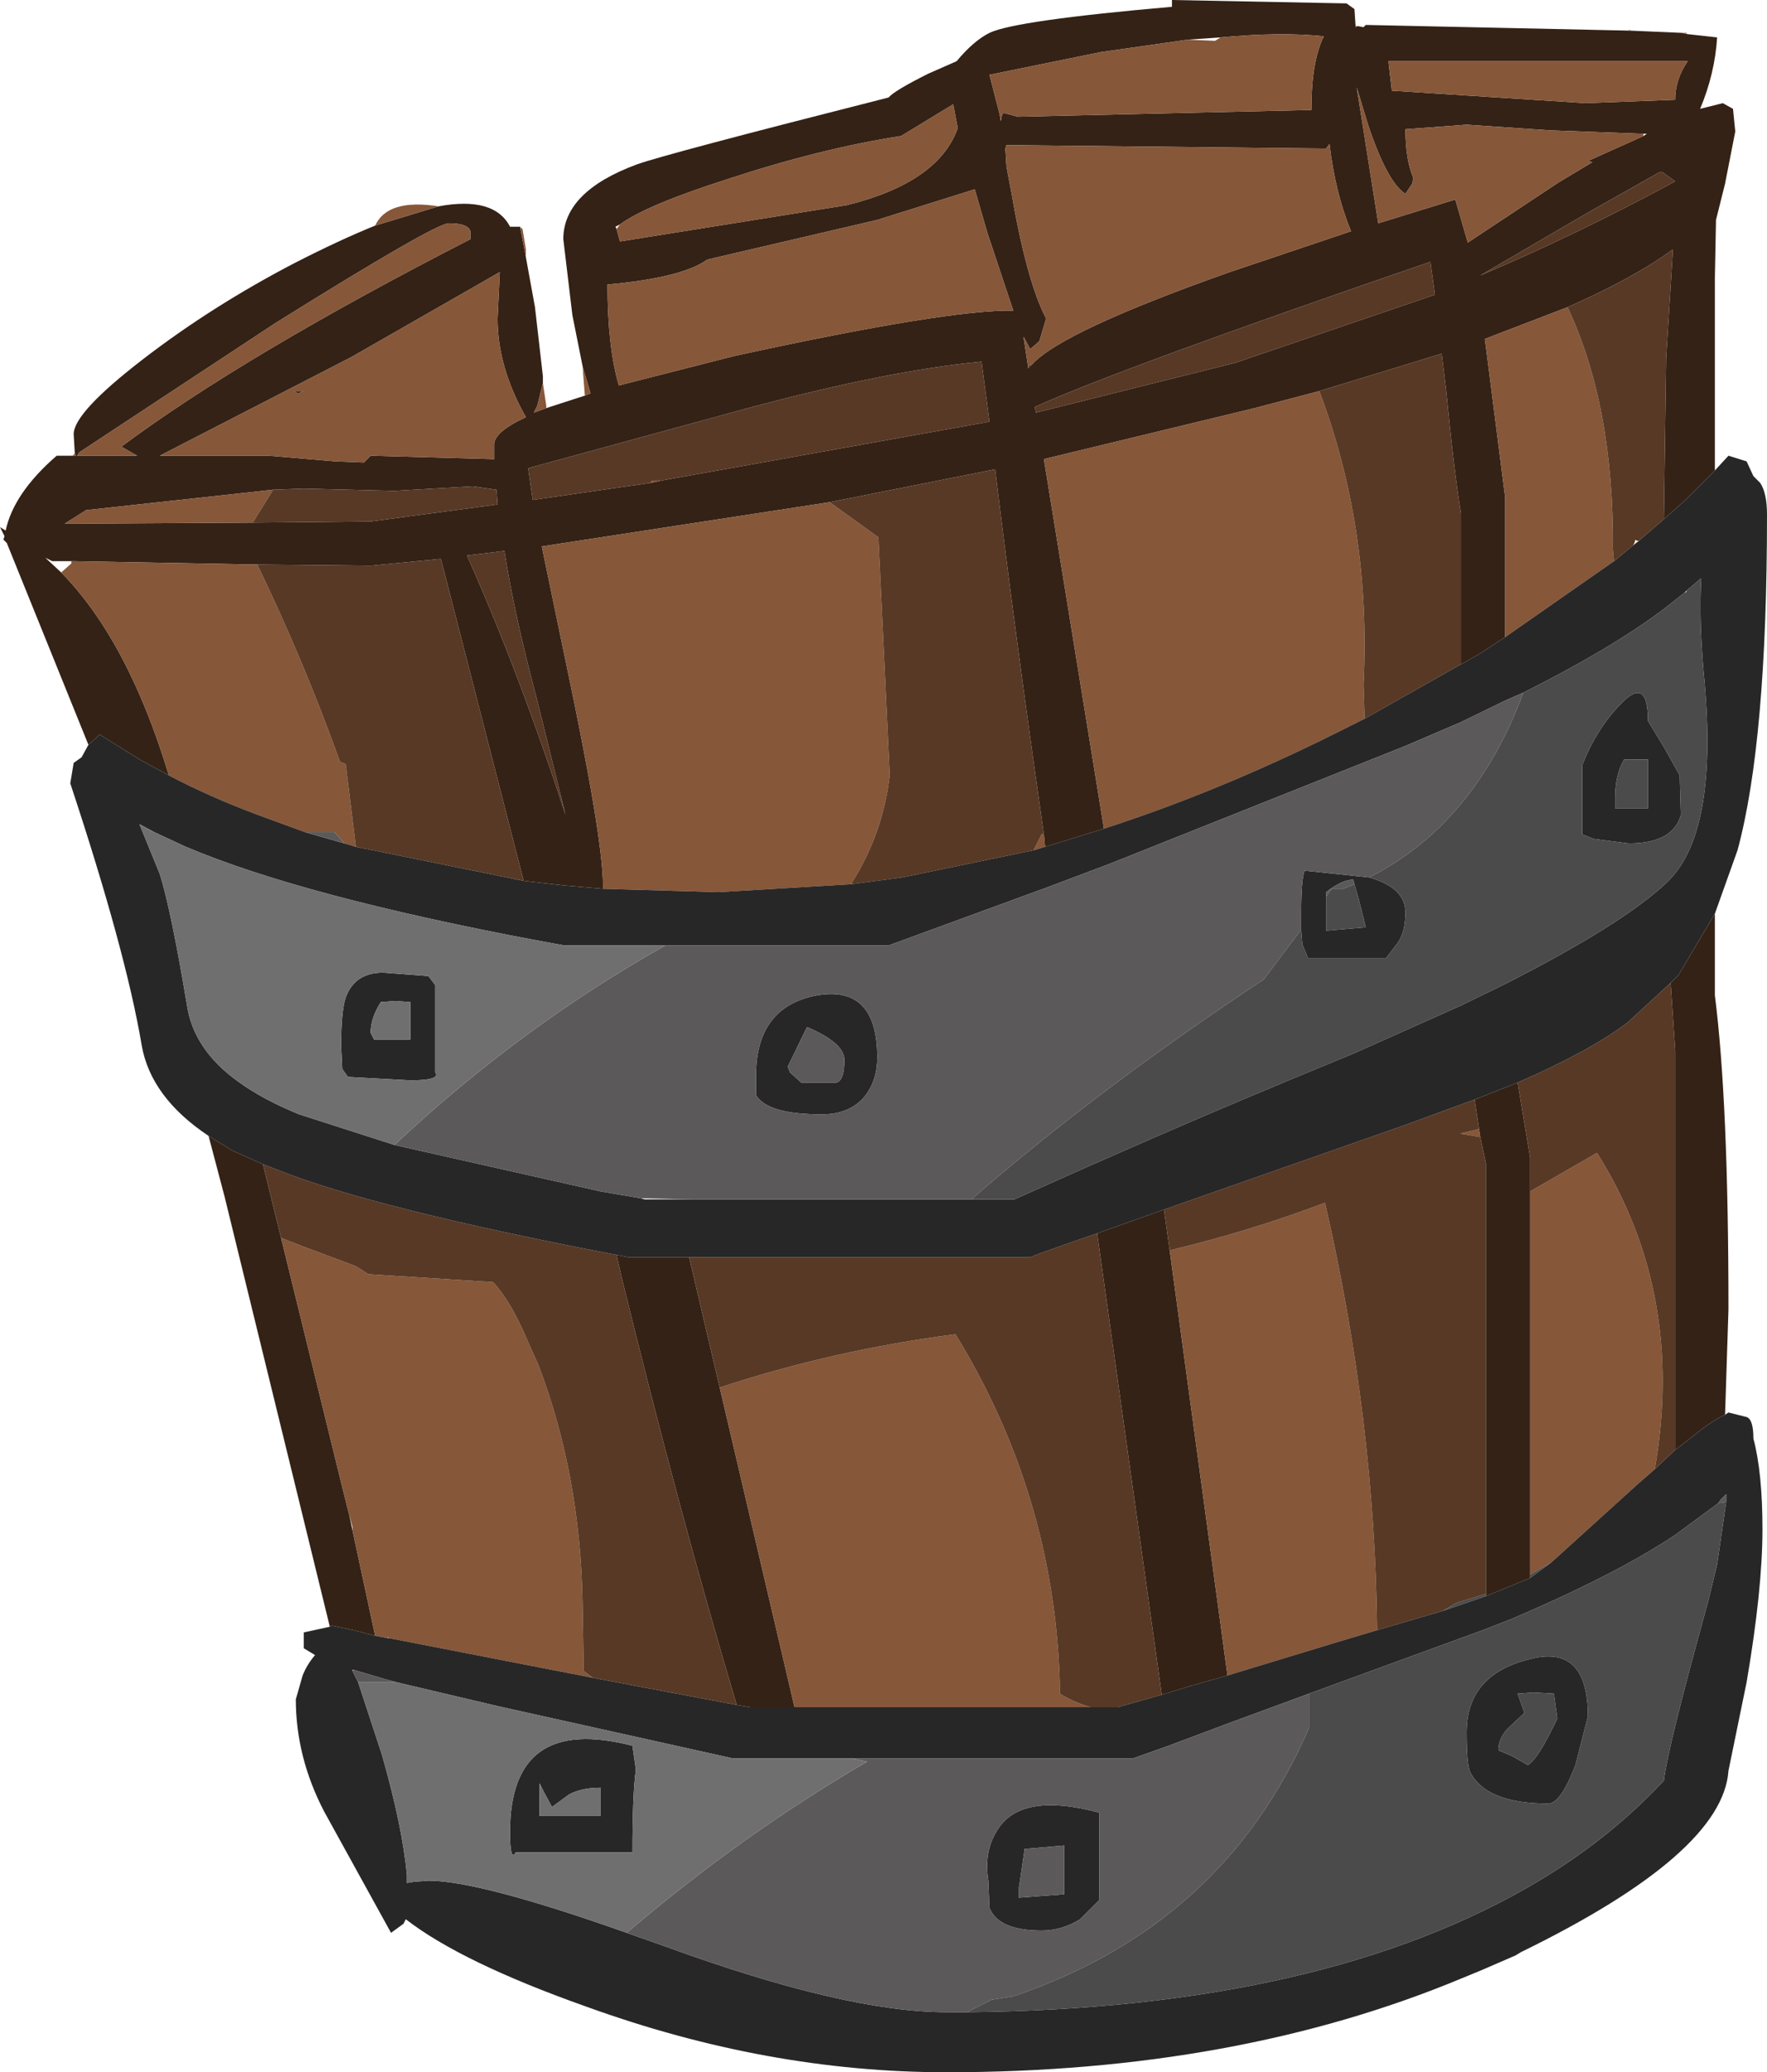 <?xml version="1.0" encoding="UTF-8" standalone="no"?>
<svg xmlns:ffdec="https://www.free-decompiler.com/flash" xmlns:xlink="http://www.w3.org/1999/xlink" ffdec:objectType="shape" height="91.4px" width="77.95px" xmlns="http://www.w3.org/2000/svg">
  <g transform="matrix(1.0, 0.0, 0.0, 1.0, 0.0, 0.0)">
    <path d="M74.4 1.5 L75.75 1.65 Q75.65 3.25 75.0 4.8 L76.0 4.55 76.45 4.8 76.55 5.8 76.1 8.1 75.7 9.7 75.65 12.25 75.65 20.75 74.3 22.1 73.4 22.9 73.5 15.8 73.8 11.0 Q72.1 12.25 69.15 13.55 L65.5 14.95 65.55 15.3 66.4 21.95 66.4 28.1 65.25 28.85 64.45 29.3 64.45 22.65 Q64.15 20.85 63.8 17.25 L63.6 15.6 58.2 17.25 55.35 18.0 46.05 20.25 48.7 36.55 46.1 37.35 46.05 36.8 Q44.8 28.1 43.9 20.7 L36.6 22.15 23.9 24.1 24.95 29.15 Q26.6 36.95 26.6 39.05 L26.6 39.2 24.85 39.05 23.1 38.85 19.45 24.65 16.35 24.95 11.35 24.9 3.15 24.75 2.3 24.75 2.0 24.6 2.7 25.25 Q5.65 28.25 7.45 34.2 L6.25 33.55 4.4 32.4 3.9 32.85 0.3 23.95 0.15 23.8 0.2 23.65 0.0 23.25 0.25 23.4 Q0.6 21.75 2.5 20.1 L3.2 20.1 3.35 20.1 3.3 20.0 3.25 19.15 Q3.25 18.2 6.3 15.85 9.35 13.5 13.0 11.6 14.95 10.6 16.55 9.95 L19.35 9.1 Q21.8 8.65 22.5 10.0 L22.95 10.0 22.95 10.05 23.2 11.35 23.6 13.55 23.95 16.6 23.95 16.9 23.7 17.9 23.55 18.2 24.1 18.0 25.8 17.45 26.05 17.35 25.7 16.15 25.25 13.9 24.85 10.55 Q24.85 8.45 28.1 7.25 29.35 6.8 39.2 4.3 39.45 4.0 40.95 3.25 L42.2 2.7 Q42.95 1.8 43.65 1.45 44.8 0.9 51.7 0.3 L51.7 0.0 59.4 0.15 59.75 0.4 59.8 1.15 59.8 1.2 59.9 1.15 60.15 1.2 60.25 1.1 71.85 1.35 71.9 1.35 74.2 1.45 74.4 1.5 M75.65 40.3 L75.65 43.9 Q76.25 48.6 76.25 57.75 L76.1 62.4 Q75.55 62.65 74.8 63.25 L74.1 63.8 73.9 63.95 73.9 46.35 73.7 43.35 74.05 43.0 75.65 40.3 M14.55 71.75 L9.9 52.75 9.2 50.1 10.25 50.75 11.6 51.35 12.4 54.6 15.1 65.6 15.4 66.8 15.55 67.5 16.55 72.15 15.6 71.9 14.65 71.7 14.55 71.75 M72.5 6.0 L72.65 5.9 72.5 5.9 68.4 5.75 64.7 5.5 62.0 5.7 Q62.0 7.05 62.35 7.85 L62.3 8.1 62.0 8.55 Q61.2 8.05 60.35 5.5 L59.85 3.85 60.8 9.85 64.2 8.8 64.75 10.7 68.75 8.05 70.25 7.15 70.05 7.1 72.5 6.0 M74.45 2.7 L61.25 2.7 61.4 4.0 69.95 4.55 73.9 4.4 Q73.9 3.5 74.45 2.7 M73.35 7.6 L73.2 7.6 70.1 9.35 65.3 12.15 Q69.55 10.35 73.9 8.0 L73.35 7.6 M63.1 11.55 Q49.4 16.25 45.65 17.95 L45.7 18.2 54.5 16.0 63.3 13.0 63.1 11.55 M52.4 1.75 L48.55 2.3 43.65 3.3 44.1 5.05 44.15 5.35 Q44.2 4.9 44.35 5.0 L44.9 5.15 57.85 4.85 Q57.85 2.7 58.4 1.6 56.5 1.4 53.85 1.65 L52.4 1.75 M45.55 16.05 Q46.9 14.6 54.25 12.0 L59.6 10.2 Q58.9 8.5 58.65 6.35 L58.5 6.55 44.4 6.4 44.35 6.55 44.4 7.35 44.6 8.4 Q45.3 12.45 46.15 14.05 L45.85 15.05 45.45 15.4 45.15 14.85 45.35 16.15 45.35 16.25 45.55 16.05 M27.2 10.1 L27.35 10.65 37.35 9.05 Q41.4 8.05 42.25 5.65 L42.05 4.6 39.75 6.0 Q36.2 6.55 32.1 7.9 28.5 9.05 27.35 9.9 L27.15 10.0 27.2 10.1 M43.0 8.35 L38.7 9.7 31.2 11.45 Q30.1 12.25 26.8 12.55 26.8 15.3 27.3 17.0 L32.4 15.7 Q41.8 13.65 44.7 13.7 L43.55 10.25 43.0 8.35 M29.15 21.2 L43.65 18.6 43.3 15.95 Q39.15 16.35 33.0 18.0 L23.3 20.65 23.5 22.05 28.7 21.3 29.15 21.2 M65.05 48.5 L66.95 47.75 67.5 51.05 67.5 52.55 67.5 69.45 67.5 69.6 65.55 70.4 65.55 70.3 65.55 51.3 65.3 50.15 65.25 49.8 65.05 48.5 M20.75 10.2 Q20.65 9.85 19.8 9.85 19.2 9.85 12.15 14.25 L3.5 19.95 3.4 20.1 6.05 20.1 5.35 19.7 Q10.8 15.65 20.75 10.55 L20.75 10.2 M21.95 14.05 L22.05 12.0 15.5 15.75 7.05 20.1 11.75 20.1 11.85 20.1 14.8 20.35 16.05 20.4 16.15 20.3 16.35 20.1 21.8 20.25 21.8 19.6 Q21.8 19.05 23.2 18.4 21.95 16.2 21.95 14.05 M20.6 24.5 Q22.9 29.65 24.95 35.95 L23.65 30.7 Q22.7 27.15 22.25 24.3 L20.6 24.5 M11.15 23.05 L16.35 23.0 21.95 22.25 21.9 21.6 20.85 21.45 17.4 21.65 13.4 21.55 12.05 21.6 3.8 22.5 2.85 23.1 11.15 23.05 M12.95 17.25 L13.4 17.25 13.15 17.35 12.95 17.25 M30.4 55.45 L31.75 61.2 35.05 75.3 33.1 75.3 32.5 75.2 Q30.0 66.85 27.4 56.25 L27.2 55.35 27.7 55.45 30.4 55.45 M51.25 74.75 L48.4 54.4 51.35 53.35 51.6 55.15 54.15 73.9 52.55 74.35 51.25 74.75" fill="#342216" fill-rule="evenodd" stroke="none"/>
    <path d="M3.2 20.1 L3.3 20.0 3.35 20.1 3.2 20.1 M16.55 9.95 Q17.1 8.75 19.35 9.1 L16.55 9.95 M22.95 10.05 L23.0 10.05 23.05 10.1 23.2 11.0 23.2 11.35 22.95 10.05 M23.95 16.9 L24.1 17.9 24.1 18.0 23.55 18.2 23.7 17.9 23.95 16.9 M25.8 17.45 L25.7 16.15 26.05 17.35 25.8 17.45 M59.8 1.15 L59.9 1.15 59.8 1.2 59.8 1.15 M71.85 1.35 L71.9 1.3 71.9 1.35 71.85 1.35 M74.2 1.45 L74.4 1.45 74.4 1.5 74.2 1.45 M72.5 5.9 L72.5 6.0 70.05 7.1 70.25 7.15 68.75 8.05 64.75 10.7 64.2 8.8 60.8 9.85 59.85 3.85 60.35 5.5 Q61.2 8.05 62.0 8.55 L62.3 8.1 62.35 7.85 Q62.0 7.05 62.0 5.7 L64.7 5.5 68.4 5.75 72.5 5.9 M74.45 2.7 Q73.9 3.5 73.9 4.4 L69.95 4.55 61.4 4.0 61.25 2.7 74.45 2.7 M58.2 17.25 Q60.5 23.35 60.15 30.2 L60.2 31.7 59.0 32.3 Q53.8 34.9 48.7 36.55 L46.05 20.25 55.35 18.0 58.2 17.25 M66.4 28.1 L66.4 21.95 65.55 15.3 65.5 14.95 69.15 13.55 Q71.2 17.9 71.15 24.2 L71.2 24.75 66.4 28.1 M53.85 1.65 Q56.5 1.4 58.4 1.6 57.85 2.7 57.85 4.85 L44.9 5.15 44.35 5.0 Q44.2 4.9 44.15 5.35 L44.1 5.05 43.65 3.3 48.55 2.3 52.4 1.75 53.6 1.8 53.85 1.65 M45.35 16.15 L45.15 14.85 45.45 15.4 45.85 15.05 46.15 14.05 Q45.3 12.45 44.6 8.4 L44.4 7.35 44.35 6.55 44.4 6.4 58.5 6.55 58.65 6.35 Q58.9 8.5 59.6 10.2 L54.25 12.0 Q46.9 14.6 45.55 16.05 L45.35 16.15 M27.35 9.9 Q28.5 9.05 32.1 7.9 36.2 6.55 39.75 6.0 L42.05 4.6 42.25 5.65 Q41.4 8.05 37.35 9.05 L27.35 10.65 27.2 10.1 27.35 9.9 M43.0 8.35 L43.55 10.25 44.7 13.7 Q41.8 13.65 32.4 15.7 L27.3 17.0 Q26.8 15.3 26.8 12.55 30.1 12.25 31.2 11.45 L38.7 9.7 43.0 8.35 M28.7 21.3 L28.75 21.2 29.15 21.2 28.7 21.3 M45.6 37.5 L45.95 36.8 46.05 36.8 46.1 37.35 45.6 37.5 M36.6 22.15 L38.75 23.7 39.25 34.2 Q38.95 36.75 37.6 38.9 L37.55 39.0 31.7 39.35 26.6 39.2 26.6 39.05 Q26.6 36.95 24.95 29.15 L23.9 24.1 36.6 22.15 M65.25 49.8 L65.3 50.15 64.4 50.0 65.25 49.8 M67.5 69.45 L67.5 52.55 70.45 50.85 Q74.35 57.05 73.0 64.8 L72.2 65.5 68.45 68.9 67.5 69.45 M21.95 14.05 Q21.95 16.2 23.2 18.4 21.8 19.05 21.8 19.6 L21.8 20.25 16.35 20.1 16.15 20.3 16.05 20.4 14.8 20.35 11.85 20.1 11.75 20.1 7.05 20.1 15.5 15.75 22.05 12.0 21.95 14.05 M20.75 10.2 L20.75 10.55 Q10.8 15.65 5.35 19.7 L6.05 20.1 3.4 20.1 3.5 19.95 12.15 14.25 Q19.2 9.85 19.8 9.85 20.65 9.85 20.75 10.2 M12.05 21.6 L11.15 23.05 2.85 23.1 3.8 22.5 12.05 21.6 M12.95 17.25 L13.15 17.35 13.4 17.25 12.95 17.25 M15.2 37.2 L14.75 36.7 13.45 36.7 11.4 35.95 Q9.25 35.15 7.45 34.2 5.65 28.25 2.7 25.25 L3.15 24.85 3.15 24.75 11.35 24.9 Q13.4 29.15 15.0 33.6 L15.25 33.7 15.7 37.35 15.2 37.2 M31.75 61.2 Q36.75 59.55 42.15 58.85 46.5 65.95 46.75 74.2 L46.75 74.7 Q47.3 75.05 48.1 75.3 L35.05 75.3 31.75 61.2 M12.4 54.6 L13.3 54.95 15.7 55.85 16.25 56.2 21.75 56.55 Q22.55 57.4 23.3 59.2 L23.75 60.2 Q25.6 65.05 25.7 70.7 L25.75 73.7 26.15 74.0 17.15 72.25 17.1 72.2 17.1 72.25 16.55 72.15 15.55 67.5 15.55 67.35 15.4 66.8 15.1 65.6 12.4 54.6 M60.75 71.9 L58.75 72.5 54.15 73.9 51.6 55.15 Q55.15 54.3 58.45 53.05 60.65 62.6 60.75 71.9" fill="#865739" fill-rule="evenodd" stroke="none"/>
    <path d="M58.2 17.25 L63.6 15.6 63.8 17.25 Q64.15 20.85 64.45 22.65 L64.45 29.3 60.2 31.7 60.15 30.2 Q60.5 23.35 58.2 17.25 M73.35 7.6 L73.9 8.0 Q69.55 10.35 65.3 12.15 L70.1 9.35 73.2 7.6 73.35 7.6 M69.15 13.55 Q72.1 12.25 73.8 11.0 L73.5 15.8 73.4 22.9 72.3 23.85 72.25 23.85 72.2 23.85 72.15 23.8 72.1 23.95 72.05 24.05 71.2 24.75 71.15 24.2 Q71.2 17.9 69.15 13.55 M63.1 11.55 L63.3 13.0 54.5 16.0 45.7 18.2 45.65 17.95 Q49.4 16.25 63.1 11.55 M45.35 16.15 L45.55 16.05 45.35 16.25 45.35 16.15 M28.7 21.3 L23.5 22.05 23.3 20.65 33.0 18.0 Q39.15 16.35 43.3 15.95 L43.65 18.6 29.15 21.2 28.75 21.2 28.7 21.3 M46.05 36.8 L45.95 36.8 45.6 37.5 39.8 38.7 37.55 39.0 37.6 38.9 Q38.95 36.75 39.25 34.2 L38.75 23.7 36.6 22.15 43.9 20.7 Q44.8 28.1 46.05 36.8 M65.05 48.5 L65.25 49.8 64.4 50.0 65.3 50.15 65.55 51.3 65.55 70.3 64.25 70.7 63.65 71.05 60.75 71.9 Q60.65 62.6 58.45 53.05 55.15 54.3 51.6 55.15 L51.35 53.35 61.9 49.65 65.05 48.5 M67.5 52.55 L67.5 51.05 66.95 47.75 Q70.15 46.35 71.8 45.1 L73.7 43.35 73.9 46.35 73.9 63.95 73.0 64.8 Q74.35 57.05 70.45 50.85 L67.5 52.55 M12.05 21.6 L13.4 21.55 17.4 21.65 20.85 21.45 21.9 21.6 21.95 22.25 16.35 23.0 11.15 23.05 12.05 21.6 M20.6 24.5 L22.25 24.3 Q22.7 27.15 23.65 30.7 L24.95 35.95 Q22.9 29.65 20.6 24.5 M15.7 37.35 L15.25 33.7 15.0 33.6 Q13.4 29.15 11.35 24.9 L16.35 24.95 19.45 24.65 23.1 38.85 15.7 37.35 M31.75 61.2 L30.4 55.45 45.45 55.45 Q46.2 55.15 48.4 54.4 L51.25 74.75 49.3 75.3 48.1 75.3 Q47.3 75.05 46.75 74.7 L46.75 74.2 Q46.5 65.95 42.15 58.85 36.75 59.55 31.75 61.2 M27.2 55.35 L27.4 56.25 Q30.0 66.85 32.5 75.2 L26.15 74.0 25.75 73.7 25.7 70.7 Q25.6 65.05 23.75 60.2 L23.3 59.2 Q22.55 57.4 21.75 56.55 L16.25 56.2 15.7 55.85 13.3 54.95 12.4 54.6 11.6 51.35 12.25 51.6 Q16.5 53.3 27.2 55.35" fill="#583925" fill-rule="evenodd" stroke="none"/>
    <path d="M75.65 20.75 L76.25 20.1 77.05 20.35 77.35 21.0 77.65 21.3 Q77.95 21.75 77.95 22.7 77.95 32.7 76.65 37.5 L75.65 40.3 74.05 43.0 73.7 43.35 71.8 45.1 Q70.15 46.35 66.95 47.75 L65.05 48.5 61.9 49.65 51.35 53.35 48.4 54.4 Q46.2 55.15 45.45 55.45 L30.4 55.45 27.7 55.45 27.2 55.35 Q16.5 53.3 12.25 51.6 L11.6 51.35 10.25 50.75 9.2 50.1 Q6.65 48.4 6.25 46.1 5.55 41.95 3.1 34.55 L3.25 33.65 3.6 33.4 3.9 32.85 4.4 32.4 6.25 33.55 7.45 34.2 Q9.25 35.15 11.4 35.95 L13.45 36.7 15.2 37.2 15.7 37.35 23.1 38.85 24.85 39.05 26.6 39.2 31.7 39.35 37.55 39.0 39.8 38.7 45.6 37.5 46.1 37.35 48.7 36.55 Q53.8 34.9 59.0 32.3 L60.2 31.7 64.45 29.3 65.25 28.85 66.4 28.1 71.2 24.75 72.05 24.05 72.3 23.85 73.4 22.9 74.3 22.1 75.65 20.75 M76.1 62.4 L76.25 62.3 77.05 62.5 Q77.35 62.6 77.35 63.45 77.75 64.95 77.75 67.45 77.75 70.1 77.05 74.2 L76.25 78.1 Q76.0 81.75 67.1 86.1 L66.85 86.25 65.35 86.9 64.5 87.25 Q54.55 91.4 41.75 91.4 33.85 91.4 25.85 88.5 20.35 86.55 17.9 84.65 L17.8 84.85 17.25 85.25 14.3 79.9 Q13.05 77.5 13.05 74.95 L13.35 73.9 Q13.55 73.4 13.9 73.0 L13.4 72.7 13.4 72.0 14.55 71.75 14.65 71.7 15.6 71.9 16.55 72.15 17.1 72.25 17.15 72.25 26.15 74.0 32.5 75.2 33.1 75.3 35.05 75.3 48.1 75.3 49.3 75.3 51.25 74.75 52.55 74.35 54.15 73.9 58.75 72.5 60.75 71.9 63.65 71.05 65.55 70.4 67.5 69.6 68.45 68.9 72.2 65.5 73.0 64.8 73.9 63.95 74.1 63.8 74.8 63.25 Q75.55 62.65 76.1 62.4 M67.2 30.55 L66.4 30.9 64.45 31.85 62.0 32.9 48.95 38.1 46.3 39.1 39.2 41.7 29.35 41.7 24.9 41.7 23.8 41.5 Q13.4 39.55 8.2 37.35 L6.8 36.7 6.15 36.35 7.05 38.55 Q7.55 40.15 8.25 44.35 8.55 46.3 10.5 47.7 11.6 48.5 13.2 49.15 L17.4 50.5 26.5 52.55 28.25 52.85 28.45 52.9 30.55 52.9 42.85 52.9 44.75 52.9 48.0 51.45 50.85 50.2 Q54.4 48.65 59.75 46.45 L64.45 44.35 66.4 43.4 Q71.6 40.75 73.5 38.95 L73.65 38.8 Q75.85 36.55 75.15 29.6 74.95 27.25 75.05 25.5 L74.4 26.05 74.3 26.15 73.35 26.9 Q71.0 28.65 67.2 30.55 M57.4 41.0 L57.4 40.3 Q57.4 38.8 57.55 38.4 L60.4 38.7 Q62.0 39.15 62.0 40.25 62.0 41.1 61.65 41.6 L61.15 42.25 57.7 42.25 57.45 41.65 57.4 41.0 M58.5 39.55 L58.5 41.05 60.25 40.9 59.95 39.7 59.75 39.0 59.7 38.8 Q59.2 38.8 58.5 39.35 L58.5 39.55 M71.25 35.65 L72.7 35.65 72.7 33.5 71.65 33.5 Q71.25 34.15 71.25 35.2 L71.25 35.65 M74.1 34.2 L74.15 35.95 Q73.8 37.2 71.85 37.2 L70.3 37.0 69.8 36.8 69.8 33.75 Q70.4 32.2 71.45 31.1 72.7 29.75 72.7 31.8 L73.4 32.95 74.1 34.2 M18.9 43.05 L19.2 43.45 19.2 47.3 Q19.45 47.65 18.1 47.65 L15.35 47.5 15.1 47.15 15.05 46.15 Q15.05 44.6 15.25 44.0 15.65 42.9 16.9 42.9 L18.9 43.05 M18.1 44.2 L17.45 44.15 16.8 44.2 Q16.35 44.9 16.35 45.55 L16.5 45.85 18.1 45.85 18.1 44.2 M33.35 47.45 Q33.35 44.4 36.05 43.9 38.7 43.45 38.7 46.65 38.7 47.65 38.15 48.35 37.5 49.15 36.25 49.15 33.85 49.15 33.35 48.3 L33.35 47.45 M34.85 47.3 L35.35 47.75 36.9 47.75 Q37.25 47.65 37.25 46.75 37.25 46.0 35.6 45.3 L34.75 47.05 34.85 47.3 M15.55 73.7 L15.8 74.2 16.85 77.4 Q17.75 80.55 17.95 82.7 L17.95 83.05 18.25 83.0 18.9 82.95 Q21.15 82.95 27.65 85.25 L29.35 85.85 Q37.3 88.75 41.75 88.75 L42.65 88.75 Q58.45 88.6 67.9 82.95 70.9 81.15 73.15 78.8 L73.4 78.55 Q73.55 77.15 75.35 70.65 L75.75 69.0 76.15 66.25 76.15 65.9 75.9 66.15 75.8 66.3 73.9 67.7 Q71.5 69.3 67.5 71.05 L66.7 71.4 65.55 71.85 57.75 74.7 54.35 75.95 51.55 77.0 50.0 77.55 37.55 77.55 32.3 77.55 21.95 75.25 17.5 74.2 16.95 74.05 15.6 73.65 15.55 73.65 15.55 73.7 M28.05 78.05 Q27.9 79.15 27.9 81.7 L22.75 81.7 Q22.5 82.15 22.5 80.8 22.5 75.6 27.9 77.0 L28.05 78.05 M26.5 78.85 Q25.65 78.85 25.1 79.15 L24.35 79.7 24.0 79.05 23.8 78.65 23.8 80.1 26.5 80.1 26.5 78.85 M44.95 83.7 L46.95 83.55 46.95 81.4 45.2 81.55 45.1 82.25 44.95 83.25 44.95 83.7 M43.95 80.8 Q44.95 79.0 48.5 79.95 L48.5 83.8 47.65 84.65 Q46.85 85.15 45.95 85.15 44.05 85.15 43.65 84.15 L43.6 82.95 Q43.4 81.7 43.95 80.8 M68.55 74.7 L67.65 74.65 66.95 74.7 67.25 75.55 66.5 76.25 Q66.1 76.7 66.1 77.2 L66.7 77.45 67.4 77.85 Q67.85 77.6 68.7 75.8 L68.55 74.7 M69.5 77.85 Q68.85 79.55 68.3 79.55 65.55 79.55 64.85 78.15 64.7 77.8 64.7 76.4 64.7 73.9 67.4 73.2 70.05 72.45 70.05 75.7 L69.5 77.85" fill="#282727" fill-rule="evenodd" stroke="none"/>
    <path d="M29.35 41.7 L39.2 41.7 46.3 39.1 48.95 38.1 62.0 32.9 64.45 31.85 66.4 30.9 67.2 30.55 Q65.05 36.35 60.4 38.7 L57.55 38.4 Q57.4 38.8 57.4 40.3 L57.4 41.0 55.75 43.2 Q48.55 47.95 42.85 52.9 L30.55 52.9 28.25 52.85 26.5 52.55 17.4 50.5 Q22.95 45.3 29.35 41.7 M59.75 39.0 L59.25 39.2 58.75 39.2 58.5 39.55 58.5 39.35 Q59.2 38.8 59.7 38.8 L59.75 39.0 M13.45 36.7 L14.75 36.7 15.2 37.2 13.45 36.7 M6.8 36.7 L6.75 36.7 6.15 36.35 6.8 36.7 M34.85 47.3 L34.75 47.05 35.6 45.3 Q37.25 46.0 37.25 46.75 37.25 47.65 36.9 47.75 L35.35 47.75 34.85 47.3 M33.35 47.45 L33.35 48.3 Q33.85 49.15 36.25 49.15 37.5 49.15 38.15 48.35 38.7 47.65 38.7 46.65 38.7 43.45 36.05 43.9 33.35 44.4 33.35 47.45 M15.8 74.2 L15.55 73.7 15.6 73.65 16.95 74.05 17.5 74.2 15.8 74.2 M27.65 85.25 Q32.75 80.9 38.25 77.7 L37.55 77.55 50.0 77.55 51.55 77.0 54.35 75.95 57.75 74.7 57.75 76.2 Q54.0 84.9 44.7 88.05 L43.75 88.2 42.65 88.75 41.75 88.75 Q37.3 88.75 29.35 85.85 L27.65 85.25 M75.8 66.3 L75.9 66.15 76.15 65.9 76.15 66.25 75.8 66.3 M43.95 80.8 Q43.4 81.7 43.6 82.95 L43.65 84.15 Q44.05 85.15 45.95 85.15 46.85 85.15 47.65 84.65 L48.5 83.8 48.5 79.95 Q44.95 79.0 43.95 80.8 M44.95 83.7 L44.95 83.25 45.1 82.25 45.2 81.55 46.95 81.4 46.95 83.55 44.95 83.7" fill="#5b5959" fill-rule="evenodd" stroke="none"/>
    <path d="M42.85 52.9 Q48.55 47.95 55.75 43.2 L57.4 41.0 57.45 41.65 57.7 42.25 61.15 42.25 61.65 41.6 Q62.0 41.1 62.0 40.25 62.0 39.15 60.4 38.7 65.05 36.35 67.2 30.55 71.0 28.65 73.35 26.9 L74.3 26.15 74.4 26.1 74.4 26.05 75.05 25.5 Q74.95 27.25 75.15 29.6 75.85 36.55 73.65 38.8 L73.5 38.95 Q71.6 40.75 66.4 43.4 L64.45 44.35 59.75 46.45 Q54.4 48.65 50.85 50.2 L48.0 51.45 44.75 52.9 42.85 52.9 M59.75 39.0 L59.95 39.7 60.25 40.9 58.5 41.05 58.5 39.55 58.75 39.2 59.25 39.2 59.75 39.0 M74.1 34.2 L73.4 32.95 72.7 31.8 Q72.7 29.75 71.45 31.1 70.4 32.2 69.8 33.75 L69.8 36.8 70.3 37.0 71.85 37.2 Q73.8 37.2 74.15 35.95 L74.1 34.2 M71.25 35.65 L71.25 35.2 Q71.25 34.15 71.65 33.5 L72.7 33.5 72.7 35.65 71.25 35.65 M65.55 70.3 L65.55 70.4 63.65 71.05 64.25 70.7 65.55 70.3 M67.5 69.6 L67.5 69.45 68.45 68.9 67.5 69.6 M42.65 88.75 L43.75 88.2 44.7 88.05 Q54.0 84.9 57.75 76.2 L57.75 74.7 65.55 71.85 66.7 71.4 67.5 71.05 Q71.5 69.3 73.9 67.7 L75.8 66.3 76.15 66.25 75.75 69.0 75.35 70.65 Q73.55 77.15 73.4 78.55 L73.15 78.8 Q70.9 81.15 67.9 82.95 58.45 88.6 42.65 88.75 M69.5 77.85 L70.05 75.7 Q70.05 72.45 67.4 73.2 64.7 73.9 64.7 76.4 64.7 77.8 64.85 78.15 65.55 79.55 68.3 79.55 68.85 79.55 69.5 77.85 M68.55 74.7 L68.7 75.8 Q67.85 77.6 67.4 77.85 L66.7 77.45 66.1 77.2 Q66.1 76.7 66.5 76.25 L67.25 75.55 66.95 74.7 67.65 74.65 68.55 74.7" fill="#4b4b4b" fill-rule="evenodd" stroke="none"/>
    <path d="M29.35 41.7 Q22.95 45.3 17.4 50.5 L13.2 49.15 Q11.6 48.5 10.5 47.7 8.55 46.3 8.25 44.35 7.55 40.15 7.05 38.55 L6.15 36.35 6.75 36.7 6.8 36.7 8.2 37.35 Q13.4 39.55 23.8 41.5 L24.9 41.7 29.35 41.7 M18.1 44.2 L18.1 45.85 16.5 45.85 16.35 45.55 Q16.35 44.9 16.8 44.2 L17.45 44.15 18.1 44.2 M18.9 43.05 L16.9 42.9 Q15.65 42.9 15.25 44.0 15.05 44.6 15.05 46.15 L15.1 47.15 15.35 47.5 18.1 47.65 Q19.45 47.65 19.2 47.3 L19.2 43.45 18.9 43.05 M15.8 74.2 L17.5 74.2 21.95 75.25 32.3 77.55 37.55 77.55 38.25 77.7 Q32.75 80.9 27.65 85.25 21.15 82.95 18.9 82.95 L18.25 83.0 17.95 83.05 17.95 82.7 Q17.75 80.55 16.85 77.4 L15.8 74.2 M26.5 78.85 L26.5 80.1 23.8 80.1 23.8 78.65 24.0 79.05 24.35 79.7 25.1 79.15 Q25.65 78.85 26.5 78.85 M28.05 78.05 L27.9 77.0 Q22.5 75.6 22.5 80.8 22.5 82.15 22.75 81.7 L27.9 81.7 Q27.9 79.15 28.05 78.05" fill="#706f6f" fill-rule="evenodd" stroke="none"/>
  </g>
</svg>
